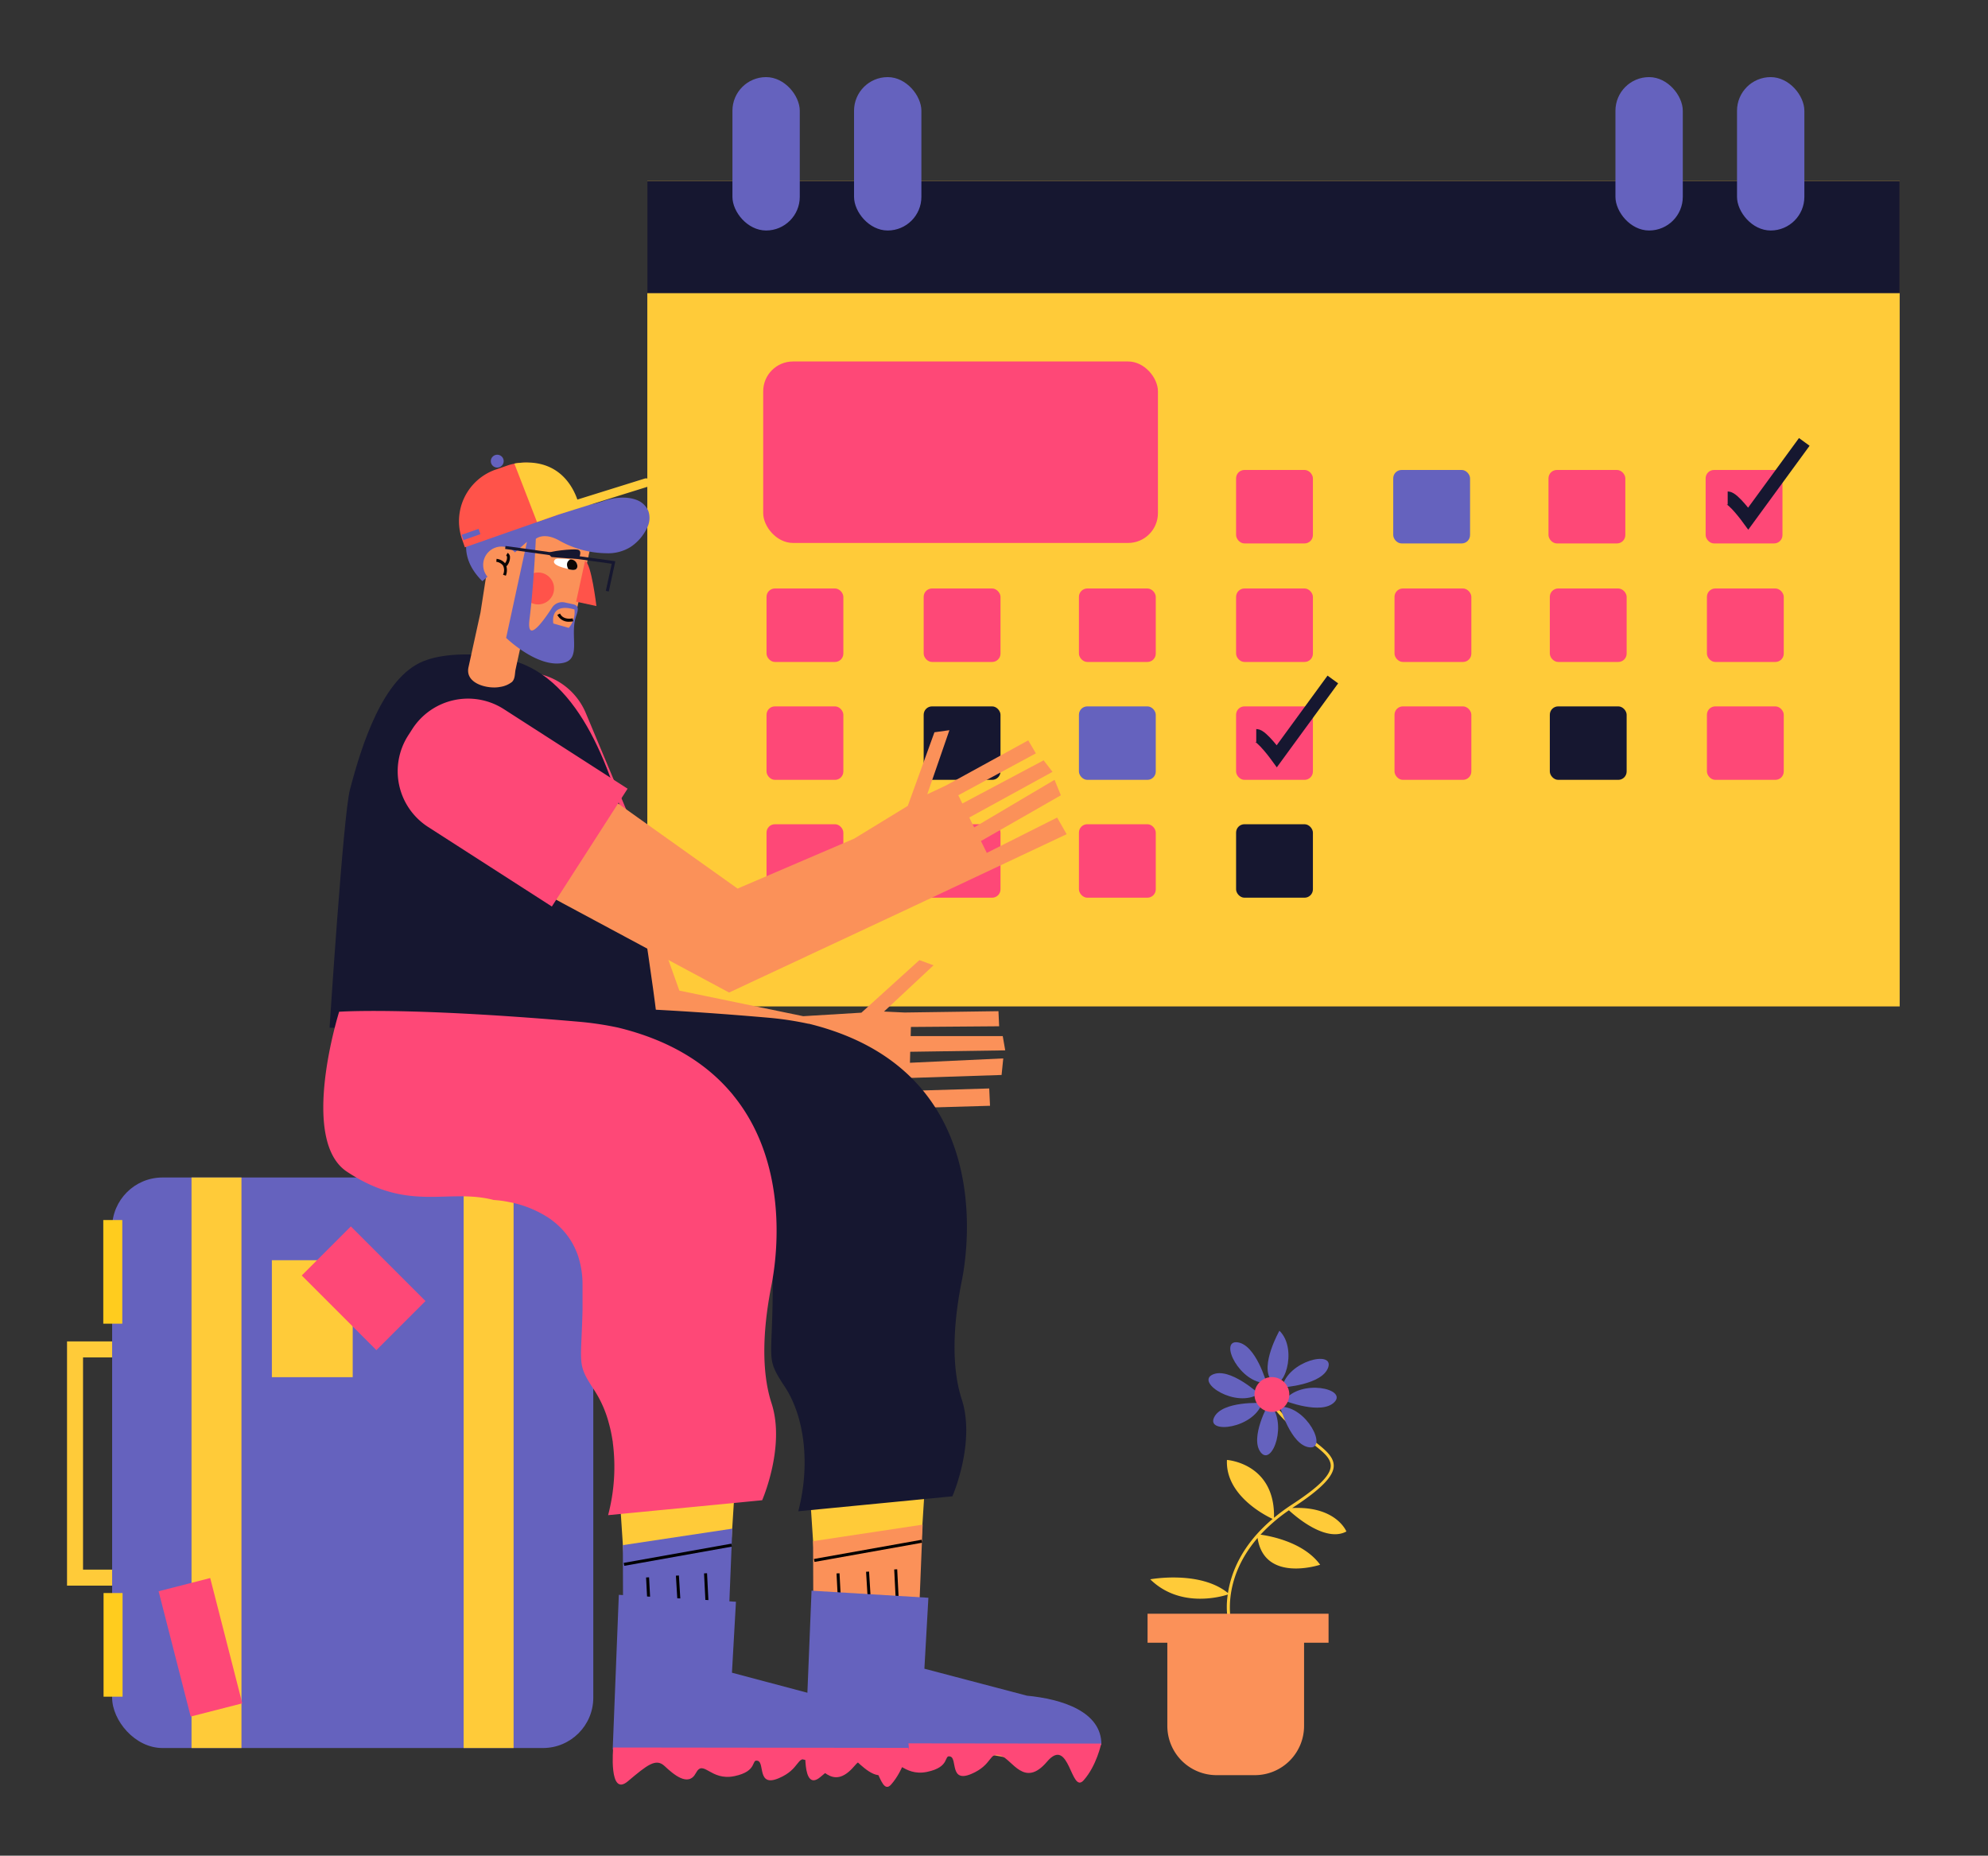 <svg id="Capa_1" data-name="Capa 1" xmlns="http://www.w3.org/2000/svg" viewBox="0 0 496.79 463.72"><rect x="0" y="0" width="496.79" height="463.72" fill="#333333" stroke="none"/><title>Mesa de trabajo 91</title><polygon points="197.73 302.44 203.5 389.93 229.9 390.59 235.41 303.38 197.73 302.44" fill="#ffcb39"/><path d="M203.18,385.13,230.56,381l-1.51,37.44s28.53,7.66,40,10.56-6.28,12.5-17.25,10.27c-16.76-3.41-29-.89-40.45-1.09a8.13,8.13,0,0,1-8-7.86Z" fill="#fb9159"/><rect x="203.28" y="387.15" width="27.32" height="0.75" transform="translate(-64.74 44.17) rotate(-10.12)"/><rect x="209.6" y="393.17" width="0.75" height="22.58" transform="translate(-20.78 11.49) rotate(-2.99)"/><rect x="217.12" y="392.73" width="0.75" height="22.35" transform="translate(-24.13 13.95) rotate(-3.48)"/><rect x="224.05" y="392.16" width="0.75" height="23.08" transform="translate(-20.08 11.83) rotate(-2.89)"/><path d="M201.23,436.15l74-.09h0c.13-8.41-10-11.5-18.6-12.32L231,417l1-17.73L202.8,397.5Z" fill="#6562be"/><path d="M201.36,435.62s-1.19,12.54,3.66,8.44,7-5.83,9.17-3.81,5.93,5.35,7.82,1.77,3.6,2,9.62.77,4.09-4.35,5.86-3.84-.21,6.65,5.23,4.35,4.35-5.63,7.32-4.61,5.93,8.23,11.59,1.56,5.93,8.27,9.17,4.63,4.39-9.17,4.39-9.17Z" fill="#fe4877"/><rect x="161.76" y="45.21" width="312.96" height="206.29" fill="#ffcb39"/><rect x="161.76" y="45.21" width="312.96" height="28.05" fill="#161730"/><rect x="190.72" y="90.33" width="98.64" height="45.35" rx="7.45" fill="#fe4877"/><rect x="308.89" y="117.44" width="19.2" height="18.36" rx="2.09" fill="#fe4877"/><rect x="348.16" y="117.44" width="19.2" height="18.36" rx="2.09" fill="#6562be"/><rect x="386.96" y="117.44" width="19.2" height="18.36" rx="2.09" fill="#fe4877"/><rect x="426.23" y="117.44" width="19.2" height="18.36" rx="2.09" fill="#fe4877"/><rect x="230.82" y="147.06" width="19.2" height="18.36" rx="2.09" fill="#fe4877"/><rect x="269.62" y="147.06" width="19.2" height="18.36" rx="2.09" fill="#fe4877"/><rect x="308.89" y="147.06" width="19.2" height="18.36" rx="2.09" fill="#fe4877"/><rect x="348.48" y="147.06" width="19.2" height="18.36" rx="2.09" fill="#fe4877"/><rect x="387.29" y="147.06" width="19.2" height="18.36" rx="2.09" fill="#fe4877"/><rect x="426.55" y="147.06" width="19.2" height="18.36" rx="2.09" fill="#fe4877"/><rect x="426.55" y="176.52" width="19.2" height="18.36" rx="2.09" fill="#fe4877"/><rect x="191.55" y="147.06" width="19.2" height="18.36" rx="2.09" fill="#fe4877"/><rect x="191.55" y="176.52" width="19.2" height="18.36" rx="2.09" fill="#fe4877"/><rect x="230.82" y="176.52" width="19.2" height="18.36" rx="2.09" fill="#161730"/><rect x="269.62" y="176.52" width="19.2" height="18.36" rx="2.09" fill="#6562be"/><rect x="308.89" y="176.52" width="19.2" height="18.36" rx="2.09" fill="#fe4877"/><rect x="348.48" y="176.52" width="19.2" height="18.36" rx="2.09" fill="#fe4877"/><rect x="387.29" y="176.52" width="19.2" height="18.36" rx="2.09" fill="#161730"/><rect x="191.55" y="205.97" width="19.2" height="18.36" rx="2.09" fill="#fe4877"/><rect x="230.82" y="205.97" width="19.2" height="18.36" rx="2.09" fill="#fe4877"/><rect x="269.62" y="205.97" width="19.2" height="18.36" rx="2.09" fill="#fe4877"/><rect x="308.89" y="205.97" width="19.2" height="18.36" rx="2.09" fill="#161730"/><path d="M313.93,183.82c1.4,0,5.14,5.15,5.14,5.15l14-19.17" fill="none" stroke="#161730" stroke-miterlimit="10" stroke-width="3.28"/><path d="M431.74,124.45c1.4,0,5.14,5.14,5.14,5.14l14-19.16" fill="none" stroke="#161730" stroke-miterlimit="10" stroke-width="3.28"/><rect x="183.03" y="19.27" width="16.83" height="38.33" rx="8.41" fill="#6562be"/><rect x="213.42" y="19.27" width="16.83" height="38.33" rx="8.41" fill="#6562be"/><rect x="403.69" y="19.27" width="16.83" height="38.33" rx="8.41" fill="#6562be"/><rect x="434.07" y="19.27" width="16.83" height="38.33" rx="8.41" fill="#6562be"/><polygon points="30.39 396.24 16.75 396.24 16.75 335.21 31.34 335.21 31.34 339.21 20.75 339.21 20.75 392.24 30.39 392.24 30.39 396.24" fill="#ffcb39"/><rect x="28.02" y="294.25" width="120.24" height="142.57" rx="12.59" fill="#6562be"/><rect x="47.86" y="294.25" width="12.48" height="142.57" fill="#ffcb39"/><rect x="115.86" y="294.25" width="12.48" height="142.57" fill="#ffcb39"/><polygon points="227.39 265.58 250.71 264.49 250.29 268.63 227.29 269.38 227.2 272.6 247.2 272 247.4 276.33 227.08 276.91 226.23 276.94 223.42 276.86 203.22 276.31 153.16 267.64 122.01 206.19 151.28 195.81 169.77 247.55 200.72 253.94 215.26 253.06 229.75 239.93 233.29 241.22 220.91 252.78 226.03 253.02 249.51 252.69 249.68 256.46 227.63 256.63 227.57 258.92 250.58 258.91 251.2 262.48 227.46 262.83 227.39 265.58" fill="#fb9159"/><path d="M116.56,167.61h35.06a0,0,0,0,1,0,0v36.81A16.58,16.58,0,0,1,135,221h-1.89a16.58,16.58,0,0,1-16.58-16.58V167.61a0,0,0,0,1,0,0Z" transform="translate(332.83 321.74) rotate(157.28)" fill="#fe4877"/><polygon points="199.4 220.33 199.4 220.36 198.84 220.35 199.4 220.33" fill="#ffcb39"/><path d="M240.33,349.66c3.53,10.83-2.33,24.26-2.33,24.26l-38.51,3.74c3-11.57,1.64-23.51-3.39-31.15s-2.95-5.8-3-26.32c0-6.63-2.34-11.2-5.48-14.34-6.57-6.58-16.73-6.93-16.73-6.93-11.55-3-21.14,3.25-36.7-7.09-12-8-1.93-40-1.93-40s16.63-1.24,59.64,2.48A79.9,79.9,0,0,1,202,255.83h0l.14,0c13.22,3.25,22.13,9.18,28.09,16.19l.1.12c15.65,18.55,10.72,44.51,10,48C239.38,325,236.81,338.85,240.33,349.66Z" fill="#161730"/><polygon points="150.2 303.42 155.97 390.91 182.37 391.57 187.88 304.37 150.2 303.42" fill="#ffcb39"/><path d="M107.33,164.69c-.54.17-1,.35-1.54.54-10.11,4.09-15.39,20.85-18.35,32.13-1.67,6.37-5.08,59.47-5.08,59.47s81.6,0,81.61,0c2.22,7.78-5.41-41.13-5.94-43.44-4.22-18.35-11.89-42-28.37-47.83C123.63,163.42,113.86,162.74,107.33,164.69Z" fill="#161730"/><path d="M147.83,135.45l-3.58,16.43A11.14,11.14,0,0,1,131,160.39l-.65,0c-.15.67-.29,1.34-.44,2-.35,1.62-.71,3.25-1.06,4.87-.23,1-.07,2.33-.9,3.15a6.25,6.25,0,0,1-3,1.25c-2.9.59-8.78-.74-7.88-4.9l3-13.68,3.56-22.88Z" fill="#fb9159"/><path d="M146.19,140.2c1.56.34,2.85,11.25,2.85,11.25l-5.07-1.1Z" fill="#ff534a"/><circle cx="134.47" cy="147.05" r="3.99" fill="#ff534a"/><path d="M133.9,134.66s2-1.82,6,.5a24.54,24.54,0,0,0,11.56,3.09,10.64,10.64,0,0,0,6.14-1.58,11.77,11.77,0,0,0,4.25-5.09,5.29,5.29,0,0,0,.17-3.87,5.1,5.1,0,0,0-2.94-2.78c-2.61-1-5.84-.59-8.41.32a19.35,19.35,0,0,1-3.66.89c-2.36.36-4.76.44-7.13.73a22.28,22.28,0,0,1-5.59.26c-.56-.07-1.43-.16-1.73-.73-.17-.32.09-.68,0-.94s.06-.37-.3-.35c-2.74.21-6.61-.71-9.11.67-3.72,2-11.41,10.73-2.61,19.46l11.14-9.84-5.2,24s7.91,7.68,14.36,6.23c4.38-1,1.63-6.62,3-11.22.52-1.7,1.14-3-.6-3.4l-2.14-.47a3,3,0,0,0-3.13,1.29c-2.09,3.24-6.42,9.31-5.65,2.93C133.38,146.4,133.9,134.66,133.9,134.66Z" fill="#6562be"/><circle cx="125.33" cy="141.17" r="4.59" fill="#fb9159"/><path d="M126.53,141.45a3.69,3.69,0,0,1-.12,2.41l-.71-.24a2.59,2.59,0,0,0,0-2.29,2.51,2.51,0,0,0-1.68-.94l.07-.74a3.23,3.23,0,0,1,2.11,1.09,2.29,2.29,0,0,0,.5-1.56.7.7,0,0,0-.21-.39l.38-.64a1.36,1.36,0,0,1,.56.84,3.28,3.28,0,0,1-.82,2.48Z" fill="#0c0604"/><path d="M138.67,139.86a.41.41,0,0,1,.14-.12,1.6,1.6,0,0,1,.84-.15c1.28,0,4.58-.07,4.63,1.83.05,1.52-1.93.85-3,.58S137.64,141,138.67,139.86Z" fill="#fff"/><path d="M142.51,139.81s-1.42.59-.51,2.38c0,0,2.33.88,2.28-.77A1.69,1.69,0,0,0,142.51,139.81Z" fill="#0c0604"/><path d="M137.82,139.19s6.8.67,6.89.28.82-1.87-.36-2.12-7.45.42-7.14.89S137.12,138.63,137.82,139.19Z" fill="#161730"/><path d="M143.55,152.3a5.84,5.84,0,0,1-1.42,4.6l-3.85-1.09S137.2,150.46,143.55,152.3Z" fill="#fb9159"/><path d="M142.27,155.36a3.15,3.15,0,0,1-3-1.71l.68-.33c.84,1.76,3.12,1.2,3.15,1.2l.18.72A4.11,4.11,0,0,1,142.27,155.36Z" fill="#0c0604"/><polygon points="152.13 147.81 151.39 147.65 152.87 140.88 126.23 137.18 126.33 136.44 153.77 140.25 152.13 147.81" fill="#161730"/><path d="M155.65,386.12,183,382l-1.51,37.44s28.53,7.65,40,10.56-6.28,12.49-17.25,10.26c-16.77-3.4-29-.88-40.45-1.09a8.13,8.13,0,0,1-8-7.86Z" fill="#6562be"/><rect x="155.75" y="388.13" width="27.32" height="0.75" transform="translate(-65.66 35.83) rotate(-10.12)"/><rect x="162.07" y="394.15" width="0.75" height="22.58" transform="translate(-20.89 9.01) rotate(-2.98)"/><rect x="169.58" y="393.71" width="0.75" height="22.35" transform="translate(-24.26 11.06) rotate(-3.48)"/><rect x="176.52" y="393.15" width="0.75" height="23.08" transform="translate(-20.18 9.43) rotate(-2.89)"/><path d="M155.82,421.89s20.73,5.59,23.32,16.74c0,0-19.38,5.11-22.92-5.23Z" fill="#fe4877"/><path d="M200.56,439.6s12.85-6.19,8-13l14,3.68s4.06.84,1.91,4.32S211.2,443.14,200.56,439.6Z" fill="#fe4877"/><path d="M126.38,116.43h3A13.66,13.66,0,0,1,143,130.08v2.14a0,0,0,0,1,0,0H112.72a0,0,0,0,1,0,0v-2.14a13.66,13.66,0,0,1,13.66-13.66Z" transform="translate(-33.87 49.16) rotate(-19.27)" fill="#ff534a"/><circle cx="124.26" cy="115.24" r="1.61" fill="#6562be"/><path d="M162.48,120.67a1.09,1.09,0,0,1-.76,1l-22.26,6.94h0l-5.27,1.84-5.66-14.61c10.68-1.72,14.52,5.45,15.75,9l16.83-5.25a1.08,1.08,0,0,1,1.35.71A1.19,1.19,0,0,1,162.48,120.67Z" fill="#ffcb39"/><rect x="115.47" y="132.86" width="4.48" height="1.4" transform="translate(-37.48 46.33) rotate(-19.27)" fill="#6562be"/><rect x="67.94" y="314.92" width="20.2" height="29.23" fill="#ffcb39"/><rect x="82.2" y="308.74" width="17.35" height="26.38" transform="translate(-201.03 158.55) rotate(-45)" fill="#fe4877"/><rect x="43.46" y="395.48" width="13.31" height="32.32" transform="translate(-100.55 25.3) rotate(-14.36)" fill="#fe4877"/><rect x="25.88" y="398.09" width="4.75" height="25.9" fill="#ffcc1e"/><rect x="25.81" y="304.88" width="4.75" height="25.9" fill="#ffcc1e"/><polygon points="266.55 208.46 248.5 216.96 244.68 218.76 228.2 226.51 225.97 227.56 182.19 248.03 121.49 215.45 139.56 190.19 184.32 222.05 213.49 209.55 226.85 201.38 233.51 182.99 237.25 182.47 231.72 198.48 236.36 196.3 236.42 196.27 256.95 185.01 258.86 188.26 239.47 198.73 240.49 200.79 260.8 190 263.02 192.88 242.22 204.29 243.44 206.76 263.53 194.87 265.1 198.74 245.13 210.17 246.6 213.13 264.17 204.3 266.55 208.46" fill="#fb9159"/><path d="M107.07,172.09h35.06a0,0,0,0,1,0,0V208.9a16.58,16.58,0,0,1-16.58,16.58h-1.89a16.58,16.58,0,0,1-16.58-16.58V172.09A0,0,0,0,1,107.07,172.09Z" transform="matrix(-0.54, 0.84, -0.84, -0.54, 359.21, 200.07)" fill="#fe4877"/><path d="M192.8,350.65c3.53,10.82-2.34,24.25-2.34,24.25l-7.08.69-28.24,2.73-3.18.31a47.27,47.27,0,0,0,1.18-18.11c0-.26-.07-.52-.11-.77a35.43,35.43,0,0,0-.88-4.1,28.53,28.53,0,0,0-3.58-8.16c-4.46-6.76-3.34-6.1-3-20.07,0-.35,0-.72,0-1.09,0-1.54,0-3.25,0-5.16a22.86,22.86,0,0,0-1-6.95,15.29,15.29,0,0,0-.59-1.61,17.77,17.77,0,0,0-3.84-5.75,19.2,19.2,0,0,0-2.3-2c-.22-.17-.44-.32-.66-.47a27.39,27.39,0,0,0-9.48-3.91l-.77-.15a25.57,25.57,0,0,0-3.55-.46c-11.55-3-21.14,3.25-36.71-7.09-12-8-1.92-39.95-1.92-39.95s16.62-1.25,59.64,2.47a80,80,0,0,1,10.06,1.49h0c13.07,3.18,21.95,9,27.91,15.87.21.24.42.47.61.71l.11.13.23.3c13.54,16.7,10.91,39,9.77,45.73-.12.72-.22,1.26-.29,1.6C191.85,326,189.28,339.83,192.8,350.65Z" fill="#fe4877"/><path d="M153.11,437.22l74-.1h0c.13-8.4-10-11.49-18.6-12.32L182.91,418l1-17.73-29.27-1.73Z" fill="#6562be"/><path d="M153.24,436.69s-1.19,12.53,3.66,8.44,7-5.83,9.17-3.81,5.93,5.35,7.82,1.77,3.6,2,9.62.76,4.09-4.34,5.86-3.83-.21,6.65,5.23,4.35,4.36-5.63,7.32-4.61,5.93,8.23,11.59,1.56,5.93,8.27,9.17,4.63,4.39-9.17,4.39-9.17Z" fill="#fe4877"/><path d="M315,383.5c2.65.37,10.84,1.94,14.9,7.52,0,0-13.91,4.63-15.64-6.69-9.31,10.8-6.55,21.2-6.51,21.33l-.72.21a20.29,20.29,0,0,1-.22-7.4c-2,.65-12.08,3.35-19.37-3.81,0,0,12.4-2.3,19.42,3.43.78-5.08,3.43-12,11.16-18.52-2-.92-11.84-6-11.41-14.74,0,0,12.05.8,11.76,14.45a48.65,48.65,0,0,1,4.5-3.31c6.61-4.32,9.59-7.27,9.67-9.59.08-2.1-2.18-3.81-5.3-6.18a43.16,43.16,0,0,1-9.53-9.1l.61-.44a42.21,42.21,0,0,0,9.38,8.94c3.17,2.41,5.68,4.32,5.59,6.81s-3.08,5.66-10,10.19l-.37.25c11-.54,13.54,5.86,13.54,5.86-5.08,2.74-12.42-3.5-14.37-5.3A42.06,42.06,0,0,0,315,383.5Z" fill="#ffcb39"/><path d="M319.72,332.54s-4.94,8.72-2.05,12.37S324.56,337.26,319.72,332.54Z" fill="#6562be"/><path d="M317.11,350.58s-4.94,8.72-2.05,12.37S322,355.3,317.11,350.58Z" fill="#6562be"/><path d="M314.59,348.31s-7.37-6.79-11.59-4.8S308.89,352,314.59,348.31Z" fill="#6562be"/><path d="M320.94,350s9.32,3.72,12.54.36S325,344.53,320.94,350Z" fill="#6562be"/><path d="M320.4,346.71s10-.58,11.51-5S321.75,340.09,320.4,346.71Z" fill="#6562be"/><path d="M315.39,350.61s-10-.61-12,3.6S313.27,357,315.39,350.61Z" fill="#6562be"/><path d="M319.86,351.52s2.73,9.65,7.36,10.16S326.62,351.41,319.86,351.52Z" fill="#6562be"/><path d="M316.51,345.63s-2.68-9.67-7.31-10.2S309.75,345.71,316.51,345.63Z" fill="#6562be"/><circle cx="317.84" cy="348.48" r="4.35" fill="#fe4877"/><path d="M332,403.26v7.25h-6.12V431.3a12.3,12.3,0,0,1-12.3,12.3H304a12.3,12.3,0,0,1-12.29-12.3V410.51h-4.94v-7.25Z" fill="#fb9159"/></svg>